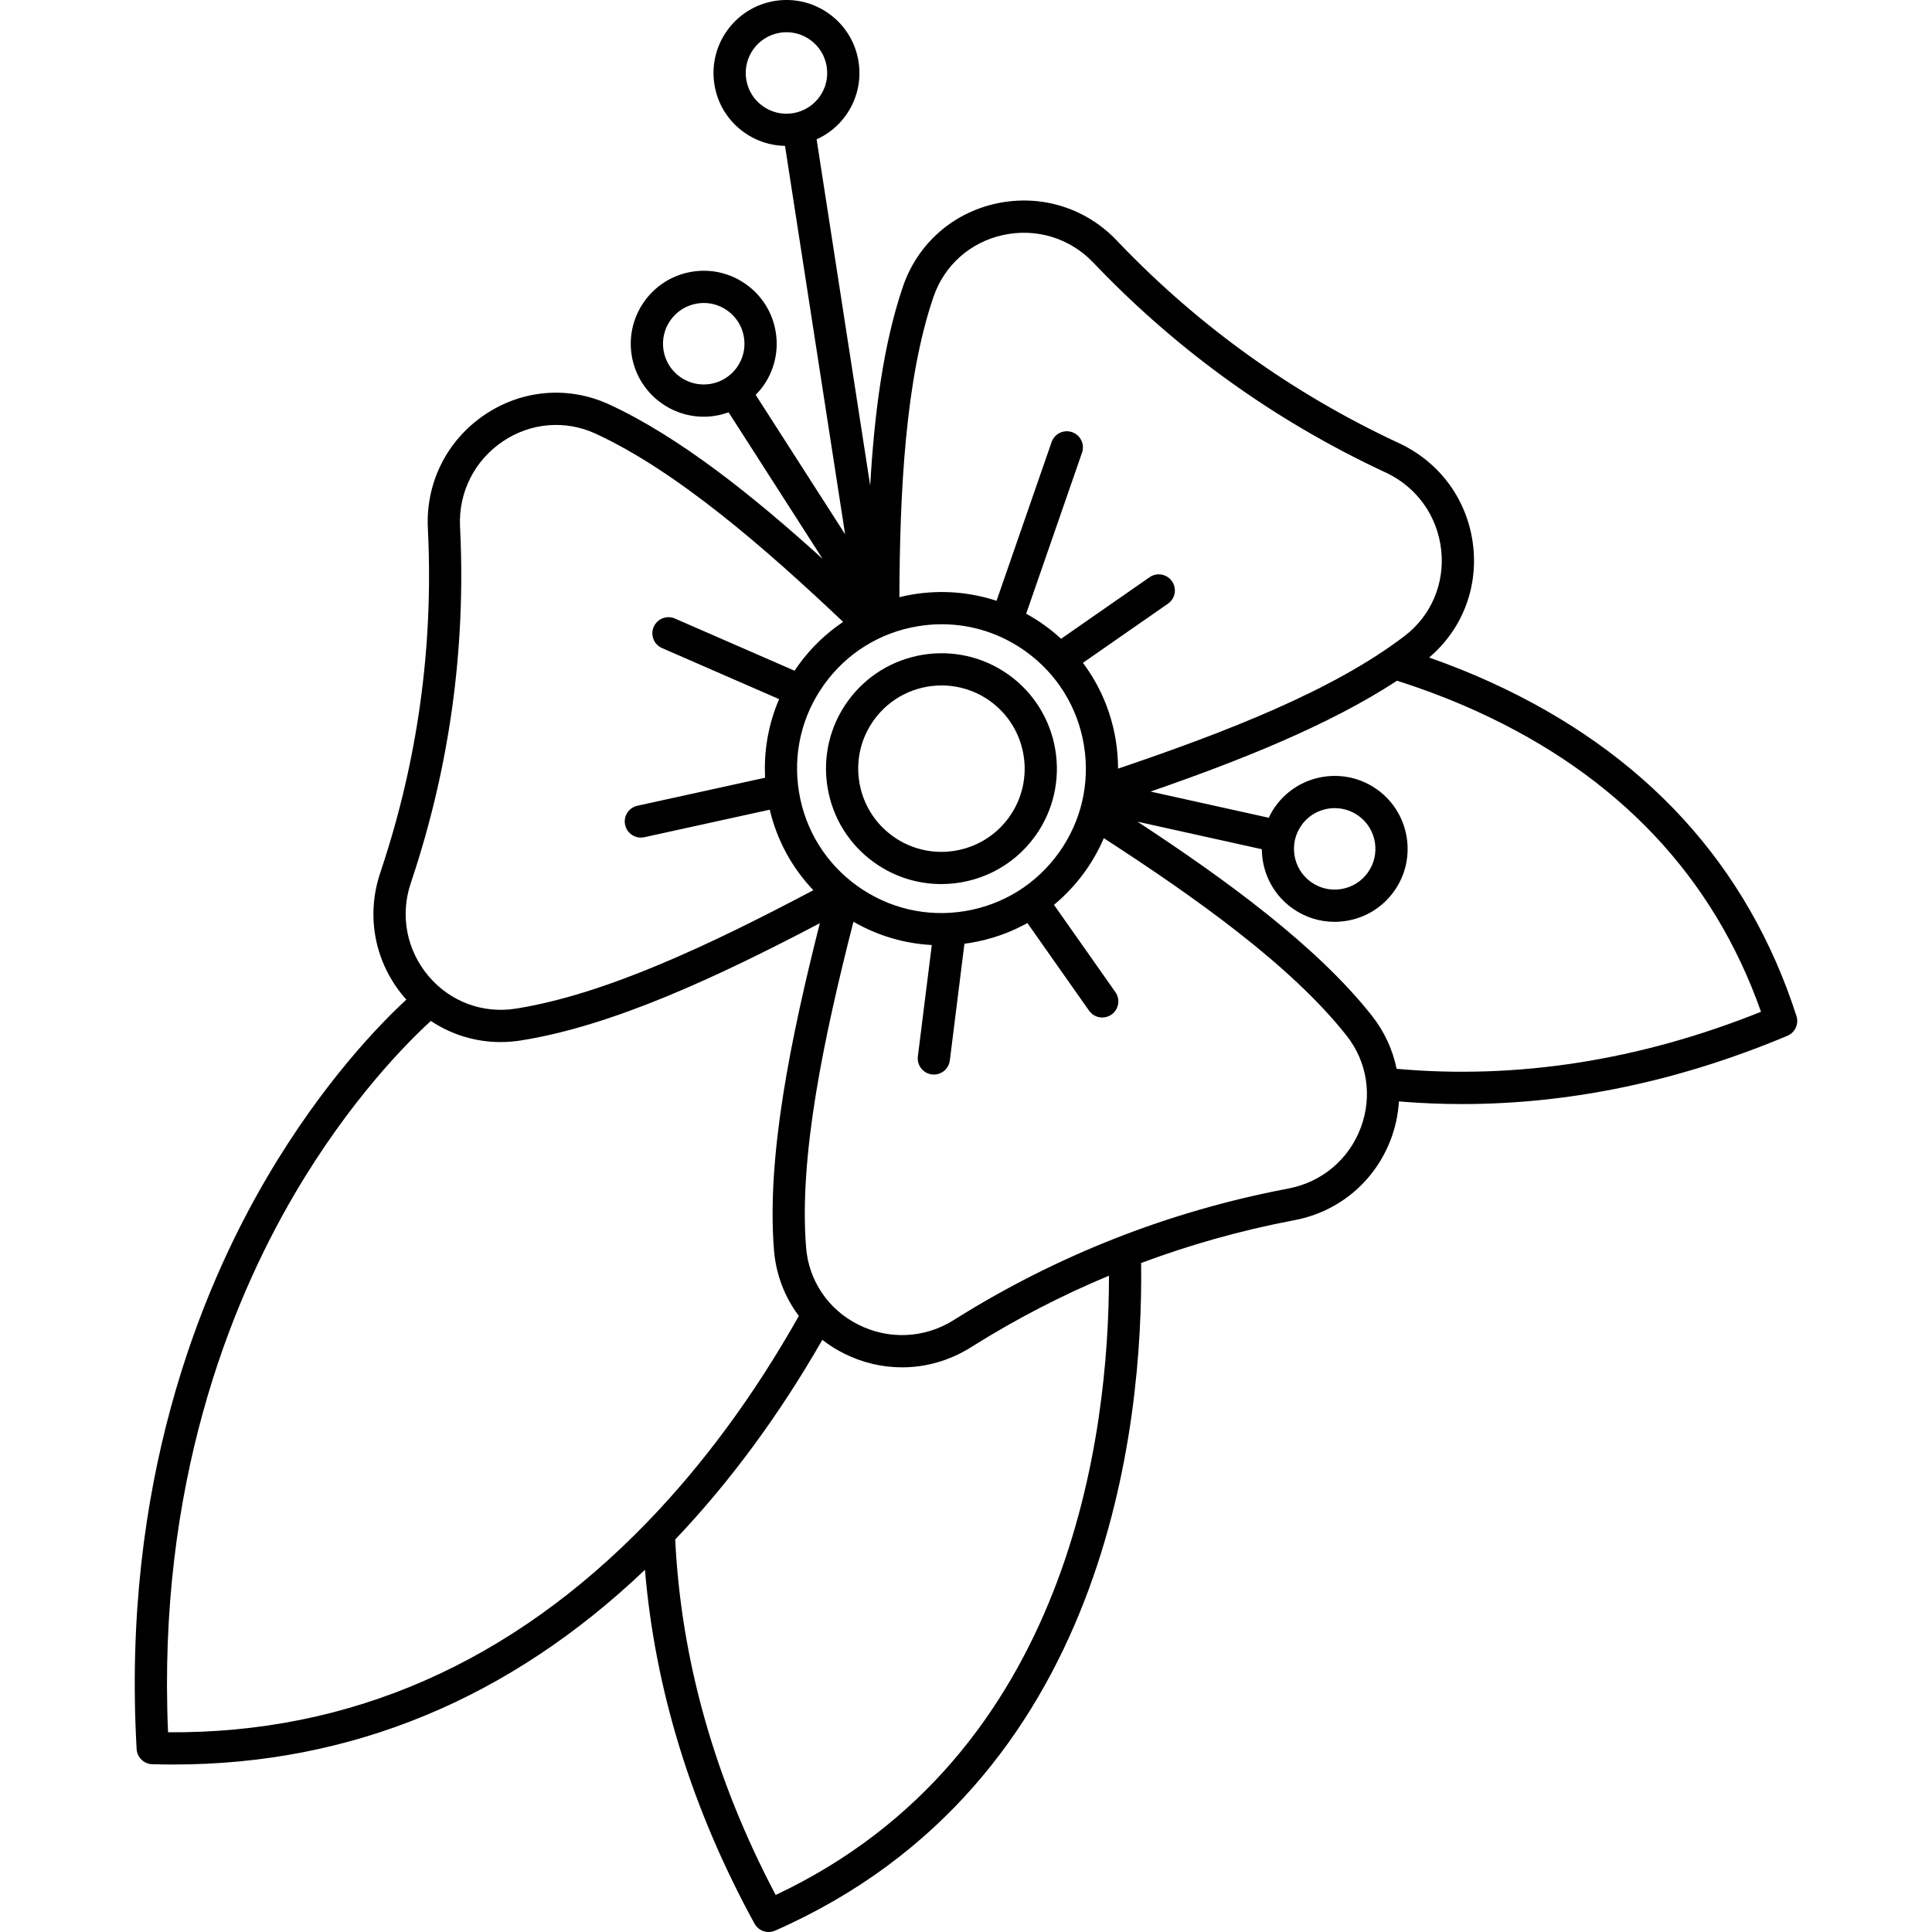 <?xml version="1.0" encoding="iso-8859-1"?>
<!-- Generator: Adobe Illustrator 18.0.0, SVG Export Plug-In . SVG Version: 6.00 Build 0)  -->
<!DOCTYPE svg PUBLIC "-//W3C//DTD SVG 1.1//EN" "http://www.w3.org/Graphics/SVG/1.1/DTD/svg11.dtd">
<svg version="1.1" id="Capa_1" xmlns="http://www.w3.org/2000/svg" xmlns:xlink="http://www.w3.org/1999/xlink" x="0px" y="0px"
	 viewBox="0 0 479.701 479.701" style="enable-background:new 0 0 479.701 479.701;" xml:space="preserve">
<g>
	<path d="M250.466,167.555c-12.847-9.211-30.791-6.255-40.002,6.589c-4.463,6.222-6.235,13.81-4.991,21.366
		s5.356,14.174,11.579,18.637c5.049,3.62,10.884,5.361,16.668,5.361c8.934,0,17.743-4.154,23.335-11.951
		C266.267,194.713,263.311,176.767,250.466,167.555z M250.553,202.896c-6.641,9.261-19.579,11.391-28.839,4.75
		c-4.485-3.217-7.45-7.989-8.348-13.436c-0.896-5.447,0.381-10.917,3.599-15.403c4.031-5.622,10.382-8.615,16.822-8.615
		c4.169,0,8.378,1.255,12.017,3.865C255.064,180.697,257.194,193.635,250.553,202.896z"/>
	<path d="M446.047,252.268c-12.104-37.542-37.652-65.428-75.932-82.884c-4.884-2.23-10.005-4.271-15.269-6.129
		c8.017-6.777,12.101-16.949,10.949-27.53c-1.226-11.263-8.071-20.846-18.391-25.67l-0.579-0.268
		c-25.928-12.143-49.12-28.776-68.883-49.382c-0.251-0.273-0.501-0.531-0.733-0.771c-7.761-8.104-18.945-11.501-29.925-9.083
		c-10.853,2.389-19.474,10.063-23.063,20.528c-4.886,14.264-7.148,31.708-8.159,49.502l-13.303-85.978
		c2.852-1.29,5.339-3.294,7.216-5.903c2.826-3.928,3.954-8.722,3.175-13.498c-0.779-4.775-3.372-8.962-7.3-11.788
		c-3.927-2.825-8.722-3.954-13.496-3.174c-9.859,1.608-16.571,10.937-14.964,20.796c0.779,4.776,3.371,8.962,7.3,11.789
		c3.028,2.179,6.572,3.338,10.224,3.402l14.921,96.434L187.629,98.04c0.644-0.657,1.257-1.352,1.804-2.112
		c2.826-3.928,3.954-8.721,3.175-13.497s-3.371-8.962-7.299-11.789s-8.724-3.953-13.497-3.174
		c-9.859,1.608-16.571,10.937-14.964,20.796c1.448,8.876,9.153,15.202,17.87,15.201c0.965,0,1.943-0.078,2.927-0.238
		c1.123-0.183,2.211-0.475,3.259-0.853l23.343,36.389c-17.052-15.473-35.515-30.283-53.012-38.353
		c-10.075-4.641-21.612-3.686-30.863,2.554c-9.394,6.336-14.681,16.863-14.142,28.158c0.002,0.039,0.004,0.078,0.007,0.116
		c0.009,0.109,0.012,0.219,0.016,0.327l0.013,0.277c1.36,28.601-2.536,56.877-11.581,84.044c-0.013,0.038-0.025,0.076-0.036,0.115
		c-0.081,0.269-0.169,0.533-0.27,0.828c-3.548,10.643-1.335,22.119,5.921,30.699c0.194,0.229,0.398,0.446,0.597,0.669
		c-6.366,5.869-20.705,20.467-34.645,44.215C49.46,321.022,30.22,368.856,33.923,434.268c0.117,2.073,1.802,3.712,3.877,3.772
		c1.762,0.051,3.516,0.076,5.262,0.076c44.062,0,83.385-16.246,117.075-48.348c2.514,29.889,11.63,59.401,27.198,87.853
		c0.722,1.32,2.089,2.081,3.511,2.081c0.54,0,1.088-0.109,1.61-0.34c82.824-36.484,91.402-125.948,90.873-165.766
		c12.048-4.502,24.49-8.012,37.27-10.48l0.405-0.078c0.19-0.036,0.381-0.071,0.512-0.099c11.017-2.117,19.939-9.668,23.868-20.2
		c1.132-3.034,1.769-6.152,1.956-9.263c5.213,0.433,10.438,0.655,15.674,0.655c26.832,0,53.918-5.674,80.774-16.946
		C445.703,256.38,446.685,254.245,446.047,252.268z M185.289,19.749c-0.898-5.505,2.85-10.715,8.355-11.613
		c0.551-0.09,1.103-0.134,1.65-0.134c2.102,0,4.146,0.655,5.886,1.907c2.193,1.578,3.641,3.916,4.075,6.583c0,0,0,0,0,0
		c0.436,2.667-0.193,5.343-1.771,7.536c-1.579,2.194-3.916,3.641-6.584,4.076c-2.663,0.436-5.342-0.194-7.536-1.772
		C187.171,24.754,185.724,22.416,185.289,19.749z M231.791,73.673c2.675-7.802,9.11-13.525,17.214-15.309
		c8.232-1.813,16.612,0.731,22.442,6.82c0.206,0.212,0.411,0.424,0.671,0.704c20.498,21.375,44.492,38.583,71.362,51.167
		l0.245,0.114c0.149,0.07,0.296,0.139,0.368,0.169c7.688,3.595,12.828,10.793,13.749,19.253c0.901,8.294-2.482,16.252-9.05,21.288
		c-17.66,13.524-44.315,23.873-71.186,32.969c-0.005-2.364-0.191-4.744-0.582-7.122c-1.163-7.061-3.971-13.583-8.146-19.148
		l21.117-14.686c1.813-1.261,2.261-3.754,1-5.567s-3.754-2.262-5.568-1l-21.969,15.279c-1.306-1.198-2.683-2.334-4.146-3.383
		c-1.46-1.047-2.974-1.985-4.524-2.837l13.874-39.994c0.724-2.087-0.381-4.366-2.469-5.09c-2.086-0.724-4.366,0.382-5.09,2.468
		l-13.671,39.409c-6.624-2.182-13.719-2.755-20.801-1.59c-1.123,0.185-2.227,0.424-3.321,0.69
		C223.416,122.492,224.728,94.292,231.791,73.673z M239.585,226.223c-9.448,1.557-18.937-0.66-26.718-6.24
		s-12.924-13.857-14.48-23.305s0.66-18.937,6.241-26.718c5.58-7.781,13.856-12.923,23.305-14.479
		c1.971-0.325,3.943-0.485,5.902-0.485c7.431,0,14.657,2.31,20.815,6.726c7.781,5.581,12.924,13.857,14.48,23.305
		c1.557,9.448-0.66,18.937-6.24,26.718c-0.001,0-0.001,0-0.001,0C257.31,219.524,249.033,224.667,239.585,226.223z M176.358,95.332
		c-5.517,0.896-10.716-2.851-11.612-8.355c-0.898-5.505,2.85-10.715,8.355-11.613c0.551-0.09,1.103-0.134,1.65-0.134
		c2.102,0,4.146,0.655,5.886,1.907c2.193,1.578,3.641,3.916,4.075,6.583v0c0.436,2.667-0.193,5.343-1.771,7.536
		S179.024,94.897,176.358,95.332z M101.959,219.384c0.118-0.345,0.229-0.683,0.333-1.024c9.345-28.089,13.37-57.326,11.963-86.905
		l-0.009-0.203c-0.007-0.185-0.016-0.372-0.028-0.558c-0.387-8.461,3.583-16.346,10.627-21.097
		c6.913-4.664,15.525-5.382,23.042-1.921c20.168,9.302,42.136,28.437,61.46,46.736c-4.305,2.888-8.108,6.546-11.219,10.885
		c-0.292,0.407-0.566,0.823-0.843,1.238l-29.71-12.957c-2.022-0.883-4.382,0.042-5.265,2.067c-0.884,2.025,0.042,4.382,2.067,5.266
		l29.072,12.679c-2.642,6.135-3.835,12.779-3.476,19.511l-31.71,6.959c-2.158,0.474-3.523,2.607-3.05,4.765
		c0.41,1.869,2.065,3.144,3.903,3.144c0.284,0,0.572-0.031,0.861-0.094l31.143-6.835c1.798,7.573,5.518,14.425,10.823,19.994
		c-25.493,13.484-51.766,25.946-73.969,29.413c-8.146,1.272-16.211-1.75-21.567-8.083
		C100.969,235.932,99.31,227.333,101.959,219.384z M41.725,430.111c-2.668-61.333,15.412-106.255,31.234-133.322
		c13.905-23.786,28.498-38.26,34.021-43.297c5.111,3.408,11.096,5.243,17.3,5.243c1.632,0,3.28-0.126,4.93-0.384
		c22.697-3.545,48.882-15.741,74.348-29.126c-7.281,28.802-13.236,57.988-11.385,81.157c0.486,6.068,2.666,11.688,6.175,16.359
		c-10.985,19.5-23.643,36.725-37.662,51.218C126.869,412.923,86.869,430.458,41.725,430.111z M192.594,470.508
		c-15.11-28.632-23.486-58.302-24.946-88.265c13.528-14.209,25.798-30.855,36.531-49.569c1.64,1.275,3.419,2.406,5.33,3.366
		c4.6,2.311,9.536,3.46,14.459,3.46c5.918,0,11.817-1.661,17.083-4.961l0.549-0.346c10.811-6.767,22.083-12.588,33.75-17.451
		C275.372,355.645,265.981,435.931,192.594,470.508z M337.888,279.943c-2.944,7.894-9.629,13.553-17.94,15.151l-0.405,0.078
		c-0.19,0.036-0.381,0.071-0.516,0.1c-29.101,5.621-56.578,16.435-81.728,32.178l-0.558,0.352
		c-7.192,4.507-16.028,4.915-23.64,1.091c-7.452-3.745-12.296-10.903-12.955-19.148c-1.809-22.647,4.37-51.97,11.754-80.886
		c5.988,3.459,12.625,5.422,19.458,5.783l-3.459,27.663c-0.274,2.192,1.28,4.191,3.473,4.466c0.168,0.021,0.336,0.031,0.501,0.031
		c1.988,0,3.711-1.48,3.964-3.504l3.624-28.976c0.475-0.063,0.951-0.127,1.426-0.205c5.064-0.834,9.853-2.511,14.209-4.932
		l15.306,21.757c0.778,1.107,2.017,1.699,3.275,1.699c0.795,0,1.598-0.237,2.298-0.729c1.807-1.271,2.241-3.766,0.97-5.573
		l-15.25-21.677c2.873-2.382,5.464-5.142,7.696-8.256c1.879-2.619,3.434-5.401,4.678-8.292
		c22.511,14.574,46.507,31.551,60.306,49.067C339.475,263.658,340.788,272.168,337.888,279.943z M346.77,265.379
		c-0.962-4.71-3.009-9.209-6.11-13.148c-13.667-17.347-36.35-33.867-58.222-48.212l30.868,6.838
		c0.036,5.577,2.612,11.067,7.465,14.581c3.124,2.263,6.802,3.447,10.586,3.447c0.962,0,1.932-0.077,2.9-0.231
		c4.778-0.765,8.974-3.344,11.812-7.264c5.858-8.09,4.043-19.439-4.048-25.298s-19.439-4.042-25.299,4.047
		c-0.672,0.928-1.231,1.903-1.703,2.903l-29.344-6.5c22.465-7.776,44.449-16.552,61.199-27.526
		c6.925,2.215,13.625,4.772,19.919,7.647c34.943,15.934,58.631,41.008,70.457,74.557
		C407.068,263.322,376.662,268.066,346.77,265.379z M323.201,204.831c1.977-2.729,5.071-4.179,8.208-4.179
		c2.056,0,4.131,0.624,5.92,1.919c4.517,3.271,5.53,9.608,2.259,14.126c-1.584,2.188-3.927,3.629-6.595,4.056
		c-2.668,0.43-5.343-0.21-7.53-1.795c-0.001,0-0.001,0-0.001,0C320.944,215.686,319.931,209.349,323.201,204.831z"/>
</g>
<g>
</g>
<g>
</g>
<g>
</g>
<g>
</g>
<g>
</g>
<g>
</g>
<g>
</g>
<g>
</g>
<g>
</g>
<g>
</g>
<g>
</g>
<g>
</g>
<g>
</g>
<g>
</g>
<g>
</g>
</svg>
